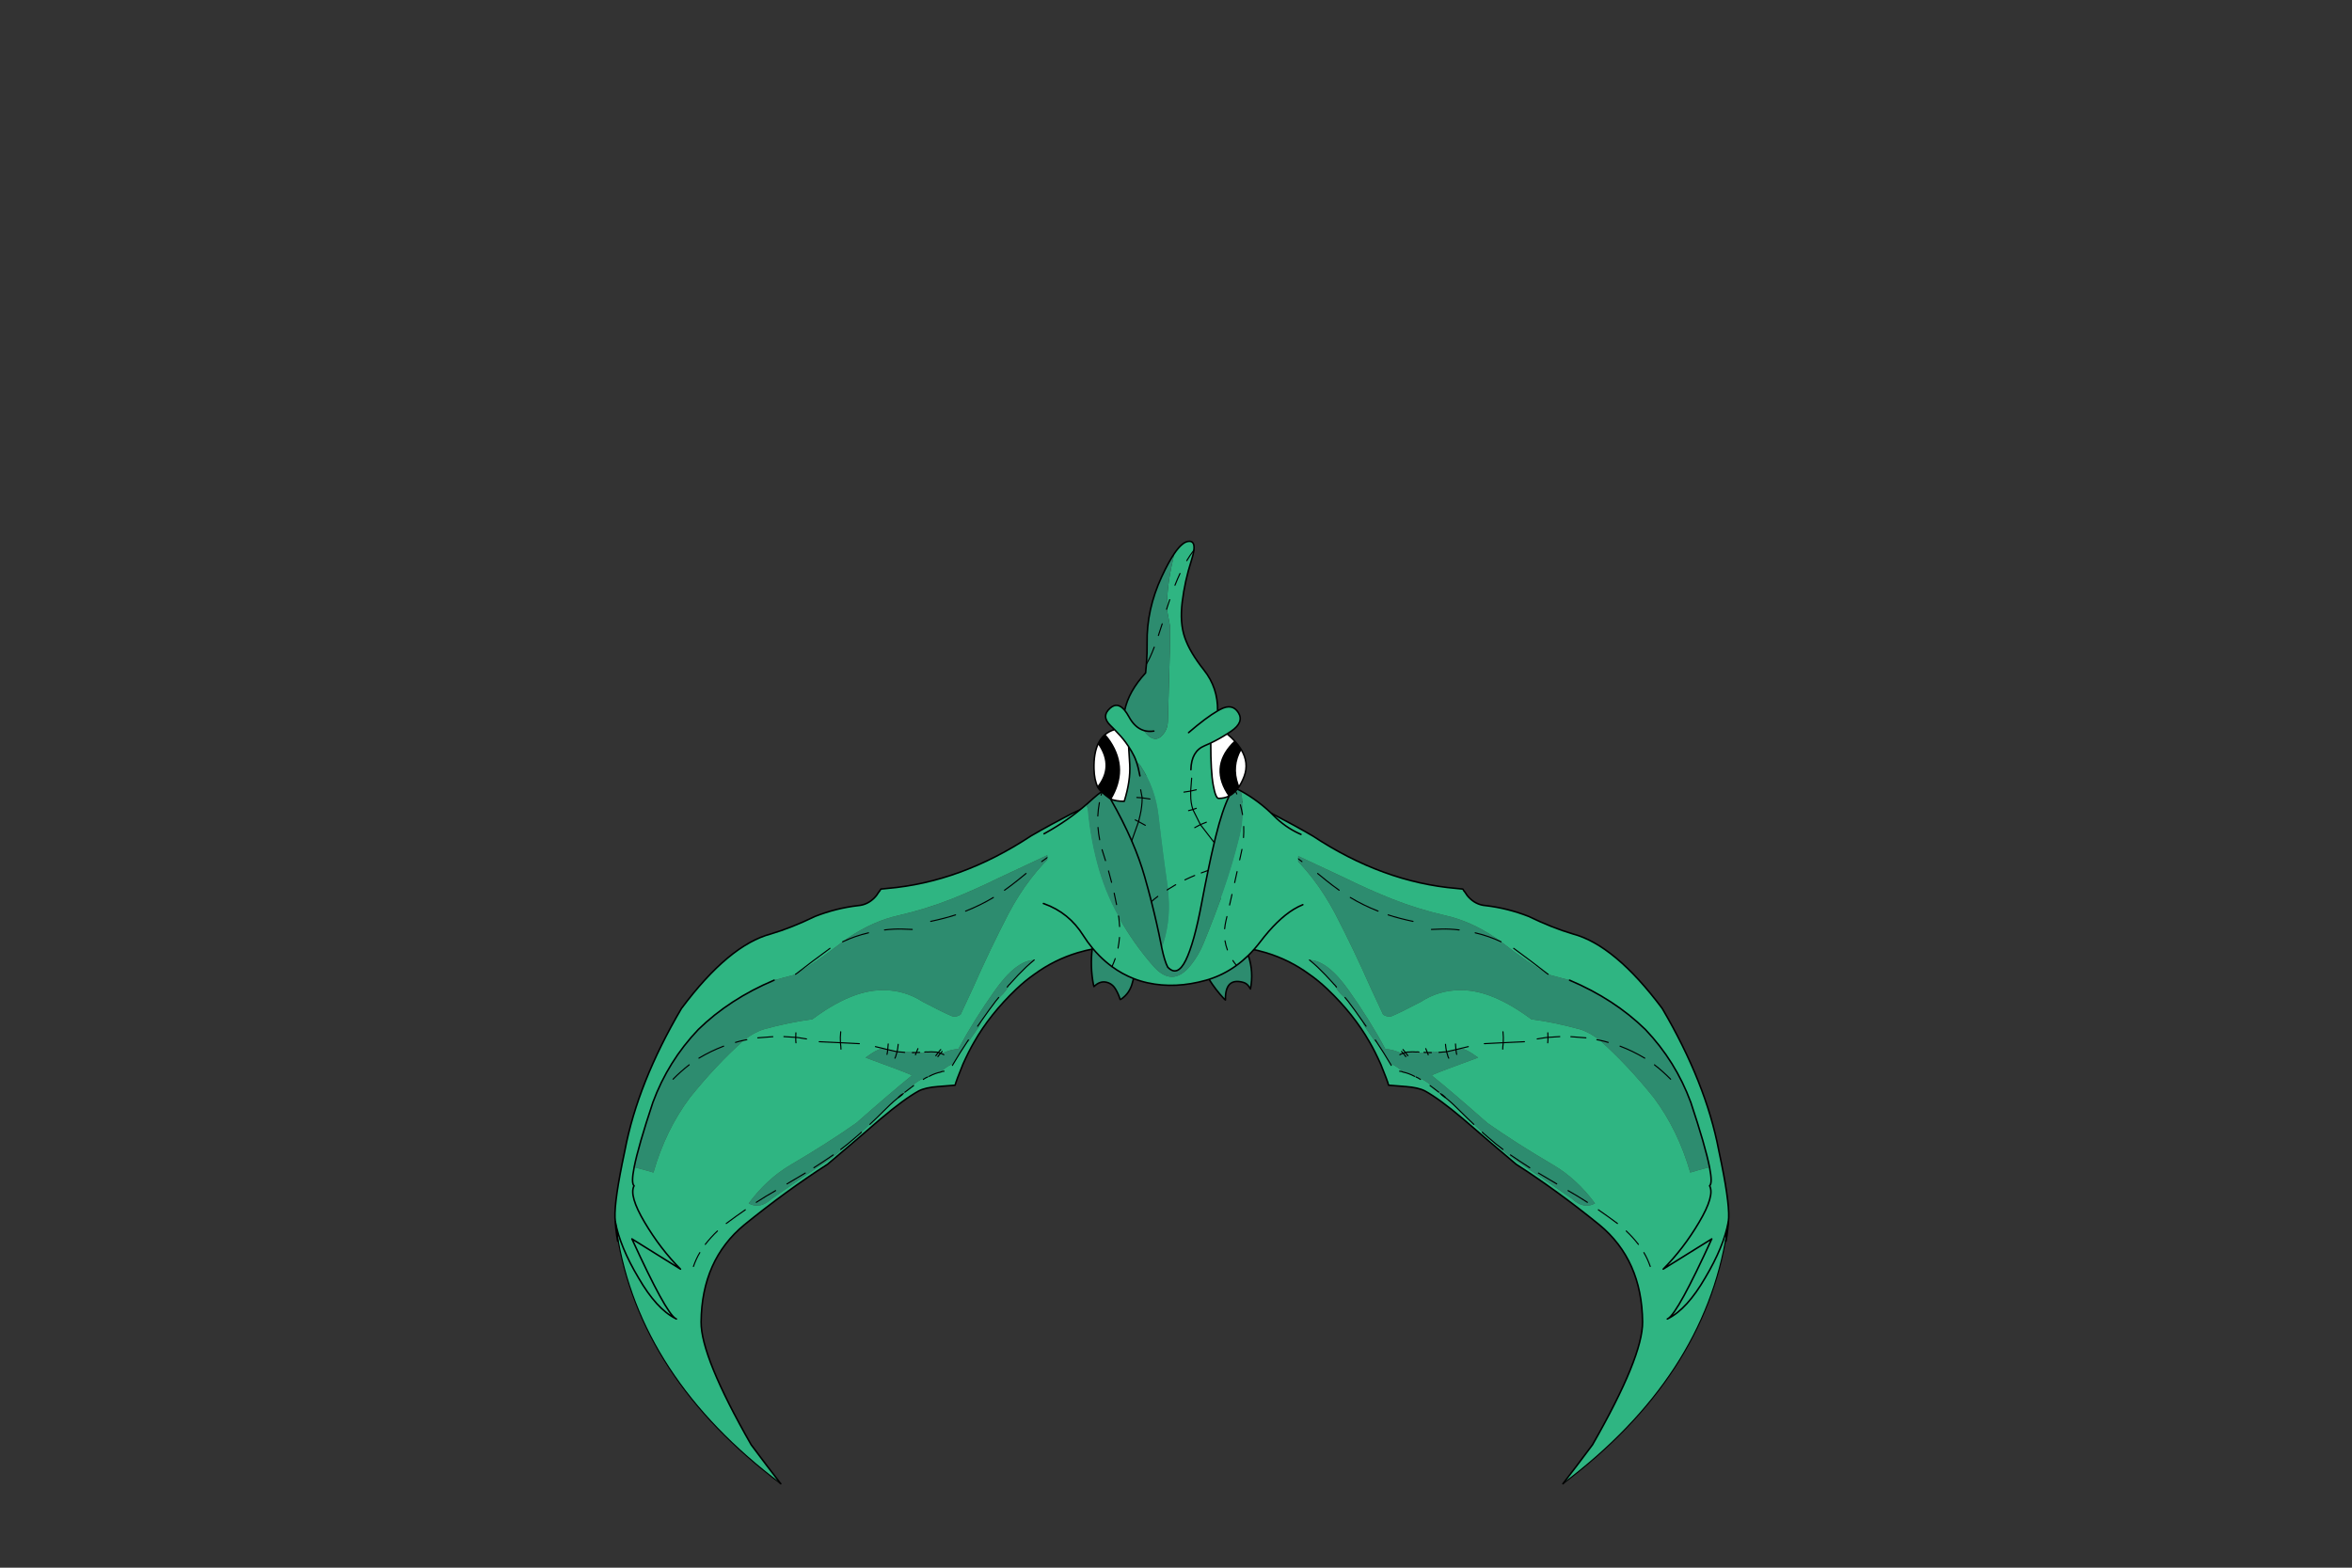 <?xml version="1.0" encoding="utf-8"?>
<!DOCTYPE svg PUBLIC "-//W3C//DTD SVG 1.1//EN" "http://www.w3.org/Graphics/SVG/1.1/DTD/svg11.dtd">
<svg version="1.1" xmlns="http://www.w3.org/2000/svg" xmlns:xlink="http://www.w3.org/1999/xlink" viewBox="0 0 30000 20000">

<rect x="0" y="0" width="30000" height="20000" fill="#333333" stroke="none"/>

<g enable-background="new">

<g>

<g>

<g transform="matrix(-0.49 0 0 0.49 15497 11024)">

<g>

<path fill-opacity="1.000" fill="#2D8C6F" d="M -1880 -344 L -3354 346 Q -3993 661 -4619 911 Q -5281 1172 -5994 1336 Q -6647 1481 -7291 1910 L -7448 2022 Q -8192 2598 -8663 2862 L -8675 2867 Q -8750 2897 -8813 2910 L -9231 3022 Q -10394 3514 -11204 4306 Q -11991 5132 -12386 6202 Q -12767 7347 -12874 7892 L -12781 7916 Q -12575 7969 -12372 8031 Q -12053 6923 -11424 6083 Q -10752 5243 -10019 4587 Q -9755 4379 -9491 4299 Q -8833 4118 -8235 4040 Q -7218 3283 -6420 3283 Q -6404 3283 -6389 3283 Q -6380 3283 -6372 3283 Q -5832 3283 -5357 3588 Q -4833 3863 -4605 3958 Q -4572 3971 -4536 3971 Q -4464 3971 -4377 3919 L -4047 3210 Q -3620 2240 -3124 1282 Q -2608 309 -1880 -344 Z M -2460 2496 Q -2929 2508 -3480 3284 Q -4031 4060 -4435 4815 Q -4607 4822 -4774 4893 Q -4819 4907 -4868 4936 L -4873 4935 Q -4881 4926 -4896 4924 Q -4928 4911 -4959 4905 Q -4992 4892 -5032 4892 Q -5040 4892 -5048 4892 Q -5092 4887 -5141 4887 Q -5189 4887 -5242 4892 Q -5309 4920 -5367 4920 Q -5395 4920 -5421 4913 Q -5431 4902 -5441 4902 L -5529 4905 L -5550 4907 Q -5604 4880 -5680 4880 Q -5732 4880 -5793 4893 Q -5795 4893 -5796 4893 Q -5812 4893 -5831 4902 L -5843 4901 L -5874 4897 L -6029 4885 L -6273 4830 L -6400 4798 Q -6546 4829 -6696 4931 L -6851 5038 Q -5855 5402 -5710 5469 Q -5673 5481 -5647 5505 Q -6172 5929 -7092 6740 Q -7842 7267 -8808 7834 Q -9421 8196 -9893 8833 Q -9787 8893 -9678 8893 Q -9487 8893 -9287 8708 Q -8477 8142 -7810 7704 Q -7502 7483 -6995 7015 L -6959 6981 L -6738 6776 L -6573 6619 L -6385 6434 L -6215 6268 Q -6121 6179 -6035 6109 L -5985 6068 L -5937 6027 L -5902 6000 L -5867 5973 Q -5845 5950 -5827 5939 Q -5493 5609 -5262 5551 Q -5250 5541 -5240 5541 Q -5236 5541 -5233 5542 Q -5214 5530 -5195 5526 Q -5044 5445 -4896 5415 L -4872 5389 Q -4714 5248 -4560 5191 Q -4393 4907 -4218 4647 Q -4182 4629 -4153 4602 Q -4126 4552 -4023 4410 Q -3879 4201 -3870 4180 L -3854 4134 L -3834 4080 Q -3647 3808 -3463 3568 L -3378 3482 L -3308 3413 Q -3212 3321 -3132 3189 L -3100 3131 L -3077 3105 L -3077 3105 Q -3077 3105 -3077 3105 L -3077 3103 Q -2875 2877 -2673 2683 Q -2565 2582 -2460 2496 Z">

</path>

<path fill-opacity="1.000" fill="#2FB582" d="M -1880 -344 Q -2608 309 -3124 1282 Q -3620 2240 -4047 3210 L -4377 3919 Q -4464 3971 -4536 3971 Q -4572 3971 -4605 3958 Q -4833 3863 -5357 3588 Q -5831 3283 -6372 3283 Q -6381 3283 -6389 3283 Q -6404 3283 -6420 3283 Q -7218 3283 -8235 4040 Q -8833 4118 -9491 4299 Q -9755 4379 -10019 4587 Q -10752 5243 -11424 6083 Q -12053 6923 -12372 8031 Q -12575 7969 -12781 7916 L -12874 7892 Q -12767 7347 -12386 6202 Q -11991 5132 -11204 4306 Q -10394 3514 -9231 3022 L -8813 2910 Q -8750 2897 -8675 2867 L -8663 2862 Q -8192 2598 -7448 2022 L -7291 1910 Q -6647 1481 -5994 1336 Q -5281 1172 -4619 911 Q -3993 661 -3354 346 L -1880 -344 Z M -2460 2496 Q -2565 2582 -2673 2683 Q -2875 2877 -3077 3103 L -3077 3105 L -3100 3131 L -3132 3189 Q -3212 3321 -3308 3413 L -3378 3482 L -3463 3568 Q -3647 3808 -3834 4080 L -3854 4134 L -3870 4180 Q -3879 4201 -4023 4410 Q -4126 4552 -4153 4602 Q -4182 4629 -4218 4647 Q -4393 4907 -4560 5191 Q -4714 5248 -4872 5389 L -4896 5415 Q -5044 5445 -5195 5526 Q -5214 5530 -5233 5542 Q -5236 5541 -5240 5541 Q -5250 5541 -5262 5551 Q -5493 5609 -5827 5939 Q -5845 5950 -5867 5973 L -5902 6000 L -5937 6027 L -5985 6068 L -6035 6109 Q -6121 6179 -6215 6268 L -6385 6434 L -6573 6619 L -6738 6776 L -6959 6981 L -6995 7015 Q -7502 7483 -7810 7704 Q -8477 8142 -9287 8708 Q -9488 8893 -9678 8893 Q -9787 8893 -9893 8833 Q -9421 8196 -8808 7834 Q -7842 7267 -7092 6740 Q -6172 5929 -5647 5505 Q -5673 5481 -5710 5469 Q -5855 5402 -6851 5038 L -6696 4931 Q -6546 4829 -6400 4798 L -6273 4830 L -6029 4885 L -5874 4897 L -5843 4901 L -5831 4902 Q -5812 4893 -5796 4893 Q -5794 4893 -5793 4893 Q -5731 4880 -5680 4880 Q -5605 4880 -5550 4907 L -5529 4905 L -5441 4902 Q -5431 4902 -5421 4913 Q -5395 4920 -5367 4920 Q -5309 4920 -5242 4892 Q -5189 4887 -5141 4887 Q -5092 4887 -5048 4892 Q -5040 4892 -5032 4892 Q -4991 4892 -4959 4905 Q -4928 4911 -4896 4924 Q -4881 4926 -4873 4935 L -4868 4936 Q -4819 4907 -4774 4893 Q -4607 4822 -4435 4815 Q -4031 4060 -3480 3284 Q -2929 2508 -2460 2496 Z M -655 -1616 Q -774 -1616 -826 -1597 L -1151 -1467 L -1481 -1316 Q -2066 -1012 -2547 -732 Q -4366 469 -6285 633 L -6453 650 Q -6479 701 -6509 732 Q -6567 825 -6596 853 Q -6785 1061 -7050 1081 Q -7617 1147 -8164 1361 Q -8779 1659 -9313 1817 Q -10408 2106 -11643 3759 Q -12779 5692 -13114 7452 L -13188 7808 Q -13417 8953 -13364 9308 Q -13364 9308 -13364 9308 L -13364 9308 Q -13356 9474 -13328 9663 Q -13304 9818 -13301 9818 Q -13298 9818 -13324 9603 L -13324 9603 Q -12737 13360 -9059 16132 Q -9375 15727 -9828 15118 Q -11139 12825 -11131 11919 Q -11116 10306 -10004 9389 Q -8910 8502 -7839 7814 Q -7097 7188 -6458 6633 Q -5842 6112 -5466 5906 Q -5294 5817 -4969 5792 L -4520 5756 Q -4492 5644 -4316 5212 Q -4161 4866 -4025 4635 Q -3612 3907 -2923 3251 Q -2696 3035 -2449 2863 Q -1940 2492 -1334 2308 Q -878 2173 -570 2173 L -308 1454 Q -123 958 -53 506 Q 49 -119 -73 -611 Q -221 -1223 -572 -1614 Q -617 -1616 -655 -1616 Z">

</path>

<path fill="none" stroke-opacity="1.000" stroke="rgb(0,0,0)" stroke-linejoin="round" stroke-linecap="round" stroke-width="28.572" d="M -2265 -66 Q -2057 -215 -1880 -344 M -7448 2022 Q -7125 1870 -6774 1789 M -1758 -442 Q -1657 -511 -1571 -588 M -1880 -344 L -1874 -348 L -1803 -407 M -8675 2867 L -8663 2862 Q -8254 2542 -7776 2193 M -3233 680 Q -3059 557 -2897 426 L -2673 244 M -2460 2496 Q -2565 2582 -2673 2683 Q -2875 2877 -3077 3103 L -3077 3105 L -3100 3131 M -3463 3568 Q -3647 3808 -3834 4080 M -4218 4647 Q -4393 4907 -4560 5191 L -4590 5241 M -3077 3105 Q -3120 3145 -3163 3200 M -4246 1224 Q -3853 1069 -3523 869 M -5635 1701 L -5899 1691 Q -6120 1685 -6357 1714 M -10019 4587 L -9941 4572 M -3385 3472 L -3463 3568 M -5155 1491 Q -4802 1417 -4508 1322 M -3834 4080 L -3933 4220 M -4174 4579 L -4218 4647 M -4868 4936 Q -4835 4948 -4813 4964 M -5550 4907 L -5633 4908 M -5529 4905 L -5550 4907 M -5831 4902 L -5843 4901 L -5874 4897 L -6029 4885 L -6056 4972 Q -6065 5019 -6086 5053 M -5487 4804 L -5529 4905 L -5441 4902 M -5242 4892 Q -5274 4885 -5310 4893 M -5529 4905 L -5542 4939 Q -5543 4948 -5551 4965 M -4868 4936 L -4873 4935 Q -4881 4926 -4896 4924 Q -4924 4951 -4956 4997 Q -4962 4994 -4967 5014 M -4959 4905 Q -4928 4911 -4896 4924 L -4857 4878 M -4894 4828 L -4959 4905 Q -4998 4889 -5048 4892 Q -5137 4882 -5242 4892 M -6273 4830 L -6400 4798 M -6995 7015 L -7113 7117 Q -7320 7297 -7498 7429 M -6273 4830 Q -6274 4865 -6282 4903 L -6292 4954 M -6261 4683 Q -6263 4751 -6273 4830 L -6029 4885 Q -6009 4789 -6001 4692 M -5233 5542 Q -5291 5566 -5349 5606 M -5195 5526 Q -5044 5445 -4896 5415 M -4959 4905 L -5003 4964 L -5022 4989 M -5599 5766 L -5827 5939 M -5985 6068 L -6035 6109 Q -6121 6179 -6215 6268 L -6385 6434 L -6573 6619 L -6738 6776 M -6959 6981 L -6995 7015 M -5937 6027 L -5902 6000 L -5867 5973 M -4896 5415 Q -4850 5392 -4807 5393 M -10019 4587 Q -10122 4607 -10236 4642 M -10545 4740 Q -10873 4864 -11188 5052 M -11441 5226 Q -11655 5391 -11861 5600 M -7490 4818 Q -7492 4743 -7505 4652 L -7504 4650 L -8056 4624 M -7497 4365 Q -7513 4512 -7504 4650 L -7012 4675 M -8664 4392 L -8668 4511 L -8619 4515 L -8388 4552 M -8668 4511 Q -8664 4550 -8667 4593 L -8662 4653 M -9264 4493 L -9656 4523 M -8668 4511 L -8976 4491 M -7693 7572 Q -7918 7727 -8195 7905 M -8420 8044 L -8896 8326 M -9192 8501 Q -9438 8640 -9695 8806 M -9980 9000 Q -10223 9167 -10477 9357 M -11165 10115 Q -11260 10272 -11331 10476 M -10706 9552 Q -10873 9709 -11023 9901 M -6400 4798 L -6594 4752 M -13364 9308 L -13342 9474 M -13324 9603 Q -12737 13360 -9059 16132">

</path>

<path fill="none" stroke-opacity="1.000" stroke="rgb(0,0,0)" stroke-linejoin="round" stroke-linecap="round" stroke-width="28.572" d="M -1803 -407 Q -1777 -423 -1758 -442">

</path>

<path fill="none" stroke-opacity="1.000" stroke="rgb(0,0,0)" stroke-linejoin="round" stroke-linecap="round" stroke-width="40" d="M -9059 16132 Q -9375 15727 -9828 15118 Q -11139 12825 -11131 11919 Q -11116 10306 -10004 9389 Q -8910 8502 -7839 7814 Q -7097 7188 -6458 6633 Q -5842 6112 -5466 5906 Q -5294 5817 -4969 5792 L -4520 5756 Q -4492 5644 -4316 5212 Q -4161 4866 -4025 4635 Q -3612 3907 -2923 3251 Q -2696 3035 -2449 2863 Q -1940 2492 -1334 2308 Q -878 2173 -570 2173 L -308 1454 Q -123 958 -53 506 Q 49 -119 -73 -611 Q -221 -1223 -572 -1614 Q -757 -1622 -826 -1597 L -1151 -1467 L -1481 -1316 Q -2066 -1012 -2547 -732 Q -4366 469 -6285 633 L -6453 650 Q -6479 701 -6509 732 Q -6567 825 -6596 853 Q -6785 1061 -7050 1081 Q -7617 1147 -8164 1361 Q -8779 1659 -9313 1817 Q -10408 2106 -11643 3759 Q -12779 5692 -13114 7452 L -13188 7808 Q -13417 8953 -13364 9308 Q -13246 9959 -12760 10773 Q -12294 11580 -11795 11833 Q -12054 11677 -12932 9758 L -11668 10545 Q -12193 10017 -12602 9325 Q -13013 8632 -12876 8375 Q -12956 8311 -12874 7892 Q -12767 7347 -12386 6202 Q -11991 5132 -11204 4306 Q -10394 3514 -9231 3022 M -5902 6000 L -5985 6068 L -5937 6027 M -11795 11833 L -11776 11842 L -11775 11843 L -11776 11842 M -13342 9474 L -13324 9603 Q -13275 10000 -13328 9663 Q -13356 9474 -13364 9308">

</path>

</g>

</g>

<g transform="matrix(0.49 0 0 0.49 14397 11024)">

<g>

<path fill-opacity="1.000" fill="#2D8C6F" d="M -1880 -344 L -3354 346 Q -3993 661 -4619 911 Q -5281 1172 -5994 1336 Q -6647 1481 -7291 1910 L -7448 2022 Q -8192 2598 -8663 2862 L -8675 2867 Q -8750 2897 -8813 2910 L -9231 3022 Q -10394 3514 -11204 4306 Q -11991 5132 -12386 6202 Q -12767 7347 -12874 7892 L -12781 7916 Q -12575 7969 -12372 8031 Q -12053 6923 -11424 6083 Q -10752 5243 -10019 4587 Q -9755 4379 -9491 4299 Q -8833 4118 -8235 4040 Q -7218 3283 -6420 3283 Q -6404 3283 -6389 3283 Q -6380 3283 -6372 3283 Q -5832 3283 -5357 3588 Q -4833 3863 -4605 3958 Q -4572 3971 -4536 3971 Q -4464 3971 -4377 3919 L -4047 3210 Q -3620 2240 -3124 1282 Q -2608 309 -1880 -344 Z M -2460 2496 Q -2929 2508 -3480 3284 Q -4031 4060 -4435 4815 Q -4607 4822 -4774 4893 Q -4819 4907 -4868 4936 L -4873 4935 Q -4881 4926 -4896 4924 Q -4928 4911 -4959 4905 Q -4992 4892 -5032 4892 Q -5040 4892 -5048 4892 Q -5092 4887 -5141 4887 Q -5189 4887 -5242 4892 Q -5309 4920 -5367 4920 Q -5395 4920 -5421 4913 Q -5431 4902 -5441 4902 L -5529 4905 L -5550 4907 Q -5604 4880 -5680 4880 Q -5732 4880 -5793 4893 Q -5795 4893 -5796 4893 Q -5812 4893 -5831 4902 L -5843 4901 L -5874 4897 L -6029 4885 L -6273 4830 L -6400 4798 Q -6546 4829 -6696 4931 L -6851 5038 Q -5855 5402 -5710 5469 Q -5673 5481 -5647 5505 Q -6172 5929 -7092 6740 Q -7842 7267 -8808 7834 Q -9421 8196 -9893 8833 Q -9787 8893 -9678 8893 Q -9487 8893 -9287 8708 Q -8477 8142 -7810 7704 Q -7502 7483 -6995 7015 L -6959 6981 L -6738 6776 L -6573 6619 L -6385 6434 L -6215 6268 Q -6121 6179 -6035 6109 L -5985 6068 L -5937 6027 L -5902 6000 L -5867 5973 Q -5845 5950 -5827 5939 Q -5493 5609 -5262 5551 Q -5250 5541 -5240 5541 Q -5236 5541 -5233 5542 Q -5214 5530 -5195 5526 Q -5044 5445 -4896 5415 L -4872 5389 Q -4714 5248 -4560 5191 Q -4393 4907 -4218 4647 Q -4182 4629 -4153 4602 Q -4126 4552 -4023 4410 Q -3879 4201 -3870 4180 L -3854 4134 L -3834 4080 Q -3647 3808 -3463 3568 L -3378 3482 L -3308 3413 Q -3212 3321 -3132 3189 L -3100 3131 L -3077 3105 L -3077 3105 Q -3077 3105 -3077 3105 L -3077 3103 Q -2875 2877 -2673 2683 Q -2565 2582 -2460 2496 Z">

</path>

<path fill-opacity="1.000" fill="#2FB582" d="M -1880 -344 Q -2608 309 -3124 1282 Q -3620 2240 -4047 3210 L -4377 3919 Q -4464 3971 -4536 3971 Q -4572 3971 -4605 3958 Q -4833 3863 -5357 3588 Q -5831 3283 -6372 3283 Q -6381 3283 -6389 3283 Q -6404 3283 -6420 3283 Q -7218 3283 -8235 4040 Q -8833 4118 -9491 4299 Q -9755 4379 -10019 4587 Q -10752 5243 -11424 6083 Q -12053 6923 -12372 8031 Q -12575 7969 -12781 7916 L -12874 7892 Q -12767 7347 -12386 6202 Q -11991 5132 -11204 4306 Q -10394 3514 -9231 3022 L -8813 2910 Q -8750 2897 -8675 2867 L -8663 2862 Q -8192 2598 -7448 2022 L -7291 1910 Q -6647 1481 -5994 1336 Q -5281 1172 -4619 911 Q -3993 661 -3354 346 L -1880 -344 Z M -2460 2496 Q -2565 2582 -2673 2683 Q -2875 2877 -3077 3103 L -3077 3105 L -3100 3131 L -3132 3189 Q -3212 3321 -3308 3413 L -3378 3482 L -3463 3568 Q -3647 3808 -3834 4080 L -3854 4134 L -3870 4180 Q -3879 4201 -4023 4410 Q -4126 4552 -4153 4602 Q -4182 4629 -4218 4647 Q -4393 4907 -4560 5191 Q -4714 5248 -4872 5389 L -4896 5415 Q -5044 5445 -5195 5526 Q -5214 5530 -5233 5542 Q -5236 5541 -5240 5541 Q -5250 5541 -5262 5551 Q -5493 5609 -5827 5939 Q -5845 5950 -5867 5973 L -5902 6000 L -5937 6027 L -5985 6068 L -6035 6109 Q -6121 6179 -6215 6268 L -6385 6434 L -6573 6619 L -6738 6776 L -6959 6981 L -6995 7015 Q -7502 7483 -7810 7704 Q -8477 8142 -9287 8708 Q -9488 8893 -9678 8893 Q -9787 8893 -9893 8833 Q -9421 8196 -8808 7834 Q -7842 7267 -7092 6740 Q -6172 5929 -5647 5505 Q -5673 5481 -5710 5469 Q -5855 5402 -6851 5038 L -6696 4931 Q -6546 4829 -6400 4798 L -6273 4830 L -6029 4885 L -5874 4897 L -5843 4901 L -5831 4902 Q -5812 4893 -5796 4893 Q -5794 4893 -5793 4893 Q -5731 4880 -5680 4880 Q -5605 4880 -5550 4907 L -5529 4905 L -5441 4902 Q -5431 4902 -5421 4913 Q -5395 4920 -5367 4920 Q -5309 4920 -5242 4892 Q -5189 4887 -5141 4887 Q -5092 4887 -5048 4892 Q -5040 4892 -5032 4892 Q -4991 4892 -4959 4905 Q -4928 4911 -4896 4924 Q -4881 4926 -4873 4935 L -4868 4936 Q -4819 4907 -4774 4893 Q -4607 4822 -4435 4815 Q -4031 4060 -3480 3284 Q -2929 2508 -2460 2496 Z M -655 -1616 Q -774 -1616 -826 -1597 L -1151 -1467 L -1481 -1316 Q -2066 -1012 -2547 -732 Q -4366 469 -6285 633 L -6453 650 Q -6479 701 -6509 732 Q -6567 825 -6596 853 Q -6785 1061 -7050 1081 Q -7617 1147 -8164 1361 Q -8779 1659 -9313 1817 Q -10408 2106 -11643 3759 Q -12779 5692 -13114 7452 L -13188 7808 Q -13417 8953 -13364 9308 Q -13364 9308 -13364 9308 L -13364 9308 Q -13356 9474 -13328 9663 Q -13304 9818 -13301 9818 Q -13298 9818 -13324 9603 L -13324 9603 Q -12737 13360 -9059 16132 Q -9375 15727 -9828 15118 Q -11139 12825 -11131 11919 Q -11116 10306 -10004 9389 Q -8910 8502 -7839 7814 Q -7097 7188 -6458 6633 Q -5842 6112 -5466 5906 Q -5294 5817 -4969 5792 L -4520 5756 Q -4492 5644 -4316 5212 Q -4161 4866 -4025 4635 Q -3612 3907 -2923 3251 Q -2696 3035 -2449 2863 Q -1940 2492 -1334 2308 Q -878 2173 -570 2173 L -308 1454 Q -123 958 -53 506 Q 49 -119 -73 -611 Q -221 -1223 -572 -1614 Q -617 -1616 -655 -1616 Z">

</path>

<path fill="none" stroke-opacity="1.000" stroke="rgb(0,0,0)" stroke-linejoin="round" stroke-linecap="round" stroke-width="28.572" d="M -2265 -66 Q -2057 -215 -1880 -344 M -7448 2022 Q -7125 1870 -6774 1789 M -1758 -442 Q -1657 -511 -1571 -588 M -1880 -344 L -1874 -348 L -1803 -407 M -8675 2867 L -8663 2862 Q -8254 2542 -7776 2193 M -3233 680 Q -3059 557 -2897 426 L -2673 244 M -2460 2496 Q -2565 2582 -2673 2683 Q -2875 2877 -3077 3103 L -3077 3105 L -3100 3131 M -3463 3568 Q -3647 3808 -3834 4080 M -4218 4647 Q -4393 4907 -4560 5191 L -4590 5241 M -3077 3105 Q -3120 3145 -3163 3200 M -4246 1224 Q -3853 1069 -3523 869 M -5635 1701 L -5899 1691 Q -6120 1685 -6357 1714 M -10019 4587 L -9941 4572 M -3385 3472 L -3463 3568 M -5155 1491 Q -4802 1417 -4508 1322 M -3834 4080 L -3933 4220 M -4174 4579 L -4218 4647 M -4868 4936 Q -4835 4948 -4813 4964 M -5550 4907 L -5633 4908 M -5529 4905 L -5550 4907 M -5831 4902 L -5843 4901 L -5874 4897 L -6029 4885 L -6056 4972 Q -6065 5019 -6086 5053 M -5487 4804 L -5529 4905 L -5441 4902 M -5242 4892 Q -5274 4885 -5310 4893 M -5529 4905 L -5542 4939 Q -5543 4948 -5551 4965 M -4868 4936 L -4873 4935 Q -4881 4926 -4896 4924 Q -4924 4951 -4956 4997 Q -4962 4994 -4967 5014 M -4959 4905 Q -4928 4911 -4896 4924 L -4857 4878 M -4894 4828 L -4959 4905 Q -4998 4889 -5048 4892 Q -5137 4882 -5242 4892 M -6273 4830 L -6400 4798 M -6995 7015 L -7113 7117 Q -7320 7297 -7498 7429 M -6273 4830 Q -6274 4865 -6282 4903 L -6292 4954 M -6261 4683 Q -6263 4751 -6273 4830 L -6029 4885 Q -6009 4789 -6001 4692 M -5233 5542 Q -5291 5566 -5349 5606 M -5195 5526 Q -5044 5445 -4896 5415 M -4959 4905 L -5003 4964 L -5022 4989 M -5599 5766 L -5827 5939 M -5985 6068 L -6035 6109 Q -6121 6179 -6215 6268 L -6385 6434 L -6573 6619 L -6738 6776 M -6959 6981 L -6995 7015 M -5937 6027 L -5902 6000 L -5867 5973 M -4896 5415 Q -4850 5392 -4807 5393 M -10019 4587 Q -10122 4607 -10236 4642 M -10545 4740 Q -10873 4864 -11188 5052 M -11441 5226 Q -11655 5391 -11861 5600 M -7490 4818 Q -7492 4743 -7505 4652 L -7504 4650 L -8056 4624 M -7497 4365 Q -7513 4512 -7504 4650 L -7012 4675 M -8664 4392 L -8668 4511 L -8619 4515 L -8388 4552 M -8668 4511 Q -8664 4550 -8667 4593 L -8662 4653 M -9264 4493 L -9656 4523 M -8668 4511 L -8976 4491 M -7693 7572 Q -7918 7727 -8195 7905 M -8420 8044 L -8896 8326 M -9192 8501 Q -9438 8640 -9695 8806 M -9980 9000 Q -10223 9167 -10477 9357 M -11165 10115 Q -11260 10272 -11331 10476 M -10706 9552 Q -10873 9709 -11023 9901 M -6400 4798 L -6594 4752 M -13364 9308 L -13342 9474 M -13324 9603 Q -12737 13360 -9059 16132">

</path>

<path fill="none" stroke-opacity="1.000" stroke="rgb(0,0,0)" stroke-linejoin="round" stroke-linecap="round" stroke-width="28.572" d="M -1803 -407 Q -1777 -423 -1758 -442">

</path>

<path fill="none" stroke-opacity="1.000" stroke="rgb(0,0,0)" stroke-linejoin="round" stroke-linecap="round" stroke-width="40" d="M -9059 16132 Q -9375 15727 -9828 15118 Q -11139 12825 -11131 11919 Q -11116 10306 -10004 9389 Q -8910 8502 -7839 7814 Q -7097 7188 -6458 6633 Q -5842 6112 -5466 5906 Q -5294 5817 -4969 5792 L -4520 5756 Q -4492 5644 -4316 5212 Q -4161 4866 -4025 4635 Q -3612 3907 -2923 3251 Q -2696 3035 -2449 2863 Q -1940 2492 -1334 2308 Q -878 2173 -570 2173 L -308 1454 Q -123 958 -53 506 Q 49 -119 -73 -611 Q -221 -1223 -572 -1614 Q -757 -1622 -826 -1597 L -1151 -1467 L -1481 -1316 Q -2066 -1012 -2547 -732 Q -4366 469 -6285 633 L -6453 650 Q -6479 701 -6509 732 Q -6567 825 -6596 853 Q -6785 1061 -7050 1081 Q -7617 1147 -8164 1361 Q -8779 1659 -9313 1817 Q -10408 2106 -11643 3759 Q -12779 5692 -13114 7452 L -13188 7808 Q -13417 8953 -13364 9308 Q -13246 9959 -12760 10773 Q -12294 11580 -11795 11833 Q -12054 11677 -12932 9758 L -11668 10545 Q -12193 10017 -12602 9325 Q -13013 8632 -12876 8375 Q -12956 8311 -12874 7892 Q -12767 7347 -12386 6202 Q -11991 5132 -11204 4306 Q -10394 3514 -9231 3022 M -5902 6000 L -5985 6068 L -5937 6027 M -11795 11833 L -11776 11842 L -11775 11843 L -11776 11842 M -13342 9474 L -13324 9603 Q -13275 10000 -13328 9663 Q -13356 9474 -13364 9308">

</path>

</g>

</g>

<g transform="matrix(0.49 0 0 0.49 14898 11197)">

<g>

<path fill-opacity="1.000" fill="#2D8C6F" d="M 29 -2731 Q 18 -2731 8 -2731 Q -776 -2726 -1474 -2386 Q -1599 -2325 -1713 -2248 Q -1836 -2166 -1946 -2064 L -2106 -1921 Q -2052 -1146 -1855 -395 Q -1659 357 -1282 1029 L -1276 1040 Q -894 1719 -385 2301 Q -138 2582 102 2582 Q 356 2582 602 2267 Q 800 2015 923 1716 Q 1200 1045 1441 361 Q 1694 -359 1875 -1101 Q 2015 -1677 1895 -2259 L 1717 -2350 Q 1597 -2408 1472 -2457 Q 775 -2731 29 -2731 Z M -1970 1830 Q -2032 2311 -1941 2784 L -1927 2835 Q -1807 2714 -1673 2714 Q -1610 2714 -1543 2741 Q -1434 2786 -1367 2898 Q -1289 3028 -1245 3172 L -1222 3164 Q -991 3009 -923 2720 L -896 2627 Q -1194 2510 -1458 2316 Q -1629 2191 -1785 2034 Q -1883 1935 -1970 1830 Z M 2090 2025 Q 1942 2169 1782 2285 Q 1453 2524 1069 2647 Q 1240 2920 1464 3159 L 1495 3185 Q 1485 2702 1801 2702 Q 1871 2702 1958 2726 Q 2051 2751 2109 2838 L 2146 2897 Q 2234 2453 2090 2025 Z">

</path>

<path fill-opacity="1.000" fill="#2FB582" d="M 1895 -2259 Q 2015 -1677 1875 -1101 Q 1694 -359 1441 361 Q 1200 1045 923 1716 Q 800 2015 602 2267 Q 356 2582 102 2582 Q -138 2582 -385 2301 Q -894 1719 -1276 1040 L -1282 1029 L -1282 1029 Q -1282 1029 -1282 1029 Q -1659 357 -1855 -395 Q -2052 -1146 -2106 -1921 Q -2608 -1486 -3180 -1169 L -3155 -914 Q -3093 -111 -3225 679 Q -2578 909 -2203 1509 Q -2097 1677 -1970 1830 Q -1883 1935 -1785 2034 Q -1629 2191 -1458 2316 Q -1194 2510 -896 2627 Q -717 2697 -525 2739 Q -231 2803 76 2803 Q 518 2803 988 2671 L 1069 2647 Q 1453 2524 1782 2285 Q 1942 2169 2090 2025 Q 2251 1867 2398 1675 Q 2848 1083 3270 825 Q 3289 538 3323 253 Q 3408 -449 3399 -1155 Q 3043 -1323 2763 -1604 Q 2369 -2000 1895 -2259 Z">

</path>

<path fill="none" stroke-opacity="1.000" stroke="rgb(0,0,0)" stroke-linejoin="round" stroke-linecap="round" stroke-width="28.572" d="M 1717 -2350 L 1791 -2180 M 1971 -1332 Q 1976 -1190 1966 -1045 M 1884 -1897 Q 1918 -1770 1940 -1642 M 1925 -736 L 1908 -655 L 1866 -464 M -1713 -2248 L -1742 -2149 M -1786 -1954 Q -1819 -1782 -1827 -1606 M -1282 1029 L -1286 1001 M -1716 -728 L -1689 -641 L -1627 -444 M -1822 -1307 Q -1811 -1148 -1779 -987 M -1401 404 L -1339 701 M -1263 1557 Q -1274 1698 -1301 1834 M -1282 1029 Q -1266 1153 -1260 1273 M -1458 2316 Q -1411 2213 -1374 2107 M 1782 2285 Q 1730 2222 1688 2157 M 1484 1644 Q 1503 1765 1546 1881 M 1534 1012 L 1508 1124 Q 1484 1229 1475 1330 M 1665 437 L 1603 712 M -1548 -175 L -1469 121 M 1798 -157 L 1735 128">

</path>

<path fill="none" stroke-opacity="1.000" stroke="rgb(0,0,0)" stroke-linejoin="round" stroke-linecap="round" stroke-width="40" d="M -2106 -1921 L -1946 -2064 Q -1836 -2166 -1713 -2248 Q -1599 -2325 -1474 -2386 Q -776 -2726 8 -2731 Q 765 -2735 1472 -2457 Q 1597 -2408 1717 -2350 L 1895 -2259 Q 2369 -2000 2763 -1604 Q 3043 -1323 3399 -1155 L 3461 -1127 M -3227 -1143 L -3180 -1169 Q -2608 -1486 -2106 -1921 M -3225 679 Q -2578 909 -2203 1509 Q -2097 1677 -1970 1830 Q -1883 1935 -1785 2034 Q -1629 2191 -1458 2316 M -1970 1830 Q -2032 2311 -1941 2784 L -1927 2835 Q -1750 2657 -1543 2741 Q -1434 2786 -1367 2898 Q -1289 3028 -1245 3172 L -1222 3164 Q -991 3009 -923 2720 L -896 2627 Q -1194 2510 -1458 2316 M -896 2627 Q -717 2697 -525 2739 Q 190 2895 988 2671 L 1069 2647 Q 1453 2524 1782 2285 M -3243 673 L -3225 679 M 3270 825 Q 3391 751 3509 704 M 3270 825 Q 2848 1083 2398 1675 Q 2251 1867 2090 2025 Q 2234 2453 2146 2897 L 2109 2838 Q 2051 2751 1958 2726 Q 1483 2595 1495 3185 L 1464 3159 Q 1240 2920 1069 2647 M 2090 2025 Q 1942 2169 1782 2285">

</path>

</g>

</g>

<g transform="matrix(0.49 0 0 0.49 14924 10667)">

<g>

<path fill-opacity="1.000" fill="rgb(255,255,255)" d="M 1846 -2265 Q 1594 -1822 1766 -1340 L 1789 -1278 Q 1866 -1391 1927 -1548 Q 2065 -1910 1846 -2265 Z M -1867 -2415 Q -1989 -2164 -1980 -1756 Q -1974 -1468 -1882 -1277 Q -1464 -1800 -1840 -2376 L -1867 -2415 Z M 1486 -2662 Q 1274 -2526 1060 -2424 Q 1059 -1679 1125 -1323 Q 1187 -982 1265 -982 Q 1268 -982 1272 -983 Q 1419 -983 1540 -1046 Q 1036 -1775 1617 -2398 L 1691 -2468 Q 1602 -2565 1486 -2662 Z M -1445 -2774 Q -1592 -2731 -1698 -2638 Q -1621 -2553 -1561 -2462 Q -1084 -1737 -1547 -964 Q -1399 -907 -1199 -907 Q -1196 -907 -1192 -907 Q -1026 -1438 -1049 -1865 L -1078 -2331 L -1159 -2447 Q -1267 -2593 -1445 -2774 Z">

</path>

<path fill-opacity="1.000" fill="rgb(0,0,0)" d="M 1691 -2468 L 1617 -2398 Q 1036 -1775 1540 -1046 Q 1681 -1120 1789 -1278 L 1766 -1340 Q 1594 -1822 1846 -2265 Q 1783 -2367 1691 -2468 Z M -1707 -2640 Q -1720 -2640 -1720 -2619 Q -1809 -2535 -1867 -2415 L -1840 -2376 Q -1464 -1800 -1882 -1277 Q -1829 -1166 -1547 -964 Q -1084 -1737 -1561 -2462 Q -1621 -2553 -1698 -2638 Q -1703 -2640 -1707 -2640 Z">

</path>

<path fill-opacity="1.000" fill="#2FB582" d="M 504 -7676 Q 483 -7676 458 -7671 Q 303 -7640 110 -7355 L 72 -7174 Q -76 -6553 -85 -5921 L 0 -5471 Q 3 -5139 -5 -4807 L -56 -2987 Q -61 -2830 -133 -2715 Q -250 -2532 -380 -2532 Q -523 -2532 -684 -2751 Q -916 -2822 -1072 -3110 Q -1126 -3209 -1180 -3275 Q -1287 -3405 -1396 -3405 Q -1476 -3405 -1556 -3335 Q -1802 -3122 -1549 -2878 L -1445 -2774 Q -1267 -2593 -1159 -2447 L -1078 -2331 Q -994 -2203 -931 -2074 Q -902 -2013 -876 -1937 Q -812 -1895 -770 -1832 Q -381 -1250 -299 -528 Q -190 432 -51 1385 L -39 1575 Q 14 2265 -215 2911 Q -141 3258 -60 3411 Q 33 3510 122 3510 Q 271 3510 409 3232 Q 627 2788 824 1738 Q 910 1280 991 893 Q 1073 494 1151 169 L 1190 6 Q 1359 -676 1540 -1046 L 1540 -1046 Q 1419 -983 1272 -983 Q 1269 -982 1265 -982 Q 1187 -982 1125 -1323 Q 1059 -1679 1060 -2424 Q 1274 -2526 1486 -2662 L 1592 -2732 Q 1934 -2967 1778 -3216 Q 1683 -3366 1533 -3366 Q 1434 -3366 1310 -3301 L 1238 -3261 Q 1248 -3865 882 -4325 Q 516 -4786 384 -5169 Q 251 -5552 317 -6094 Q 382 -6637 557 -7181 Q 608 -7338 621 -7445 L 621 -7445 Q 621 -7445 621 -7445 Q 649 -7676 504 -7676 Z">

</path>

<path fill-opacity="1.000" fill="#2D8C6F" d="M 110 -7355 Q -41 -7133 -216 -6756 Q -614 -5896 -597 -5023 Q -592 -4788 -615 -4480 L -636 -4249 Q -1078 -3769 -1180 -3275 Q -1126 -3209 -1072 -3110 Q -916 -2822 -684 -2751 Q -524 -2532 -380 -2532 Q -249 -2532 -133 -2715 Q -61 -2830 -56 -2987 L -5 -4807 Q 3 -5139 0 -5471 L -85 -5921 Q -76 -6553 72 -7174 L 110 -7355 Z M -1078 -2331 L -1049 -1865 Q -1026 -1438 -1192 -907 Q -1195 -907 -1199 -907 Q -1399 -907 -1547 -964 L -1547 -964 Q -1224 -399 -998 123 Q -787 610 -660 1058 Q -566 1388 -485 1706 Q -339 2281 -234 2814 L -215 2911 Q 14 2265 -39 1575 L -51 1385 Q -190 432 -299 -528 Q -381 -1250 -770 -1832 Q -812 -1895 -876 -1937 L -876 -1937 Q -876 -1937 -876 -1937 Q -902 -2013 -931 -2074 Q -994 -2203 -1078 -2331 Z">

</path>

<path fill="none" stroke-opacity="1.000" stroke="rgb(0,0,0)" stroke-linejoin="round" stroke-linecap="round" stroke-width="40" d="M 621 -7445 Q 653 -7710 458 -7671 Q 303 -7640 110 -7355 M 621 -7445 Q 608 -7338 557 -7181 Q 382 -6637 317 -6094 Q 251 -5552 384 -5169 Q 516 -4786 882 -4325 Q 1248 -3865 1238 -3261 L 1310 -3301 Q 1621 -3465 1778 -3216 Q 1934 -2967 1592 -2732 L 1486 -2662 Q 1602 -2565 1691 -2468 Q 1783 -2367 1846 -2265 Q 2065 -1910 1927 -1548 Q 1866 -1391 1789 -1278 Q 1681 -1120 1540 -1046 Q 1359 -676 1190 6 L 1151 169 Q 1073 494 991 893 Q 910 1280 824 1738 Q 627 2788 409 3232 Q 190 3675 -60 3411 Q -141 3258 -215 2911 L -234 2814 Q -339 2281 -485 1706 Q -566 1388 -660 1058 Q -787 610 -998 123 Q -1224 -399 -1547 -964 Q -1829 -1166 -1882 -1277 Q -1974 -1468 -1980 -1756 Q -1989 -2164 -1867 -2415 Q -1809 -2535 -1720 -2619 M -1698 -2638 Q -1592 -2731 -1445 -2774 L -1549 -2878 Q -1802 -3122 -1556 -3335 Q -1366 -3501 -1180 -3275 Q -1078 -3769 -636 -4249 L -615 -4480 Q -592 -4788 -597 -5023 Q -614 -5896 -216 -6756 Q -41 -7133 110 -7355 M 1486 -2662 Q 1274 -2526 1060 -2424 Q 1059 -1679 1125 -1323 Q 1190 -968 1272 -983 Q 1419 -983 1540 -1046 Q 1036 -1775 1617 -2398 L 1691 -2468 M 1060 -2424 L 901 -2354 Q 553 -2211 543 -1730 M 483 -2695 Q 941 -3089 1238 -3261 M 1846 -2265 Q 1594 -1822 1766 -1340 L 1789 -1278 M -684 -2751 Q -916 -2822 -1072 -3110 Q -1126 -3209 -1180 -3275 M -1445 -2774 Q -1267 -2593 -1159 -2447 L -1078 -2331 Q -994 -2203 -931 -2074 Q -902 -2013 -876 -1937 M -422 -2735 Q -563 -2714 -684 -2751 M -1882 -1277 Q -1464 -1800 -1840 -2376 L -1867 -2415 M -1720 -2619 L -1698 -2638 Q -1621 -2553 -1561 -2462 Q -1084 -1737 -1547 -964 Q -1396 -906 -1192 -907 Q -1026 -1438 -1049 -1865 L -1078 -2331 M -876 -1937 Q -823 -1783 -784 -1569">

</path>

<path fill="none" stroke-opacity="1.000" stroke="rgb(0,0,0)" stroke-linejoin="round" stroke-linecap="round" stroke-width="28.572" d="M 436 -7173 Q 526 -7324 621 -7445 M -85 -5921 L -9 -6156 M 128 -6532 Q 192 -6694 259 -6838 M 683 -1207 L 537 -1173 L 538 -1066 Q 536 -877 594 -693 L 683 -724 M 362 -1146 L 537 -1173 L 563 -1509 M 1151 169 L 790 -300 L 643 -221 M 594 -693 L 790 -300 L 945 -362 M 482 -664 L 594 -693 M 813 958 Q 901 924 991 893 M 387 1139 Q 512 1078 641 1025 M -51 1385 Q 33 1331 120 1281 L 147 1266 M -303 -5224 L -204 -5527 M -89 -5906 L -85 -5921 M -615 -4480 Q -527 -4618 -411 -4921 M -765 -1207 L -725 -997 L -523 -966 M -998 123 L -819 -378 L -906 -422 M -819 -378 L -780 -542 Q -727 -764 -725 -997 L -865 -1006 M -819 -378 L -644 -282 M -485 1706 Q -406 1633 -319 1569 M -76 1401 L -51 1385">

</path>

</g>

</g>

</g>

</g>

</g>

</svg>

